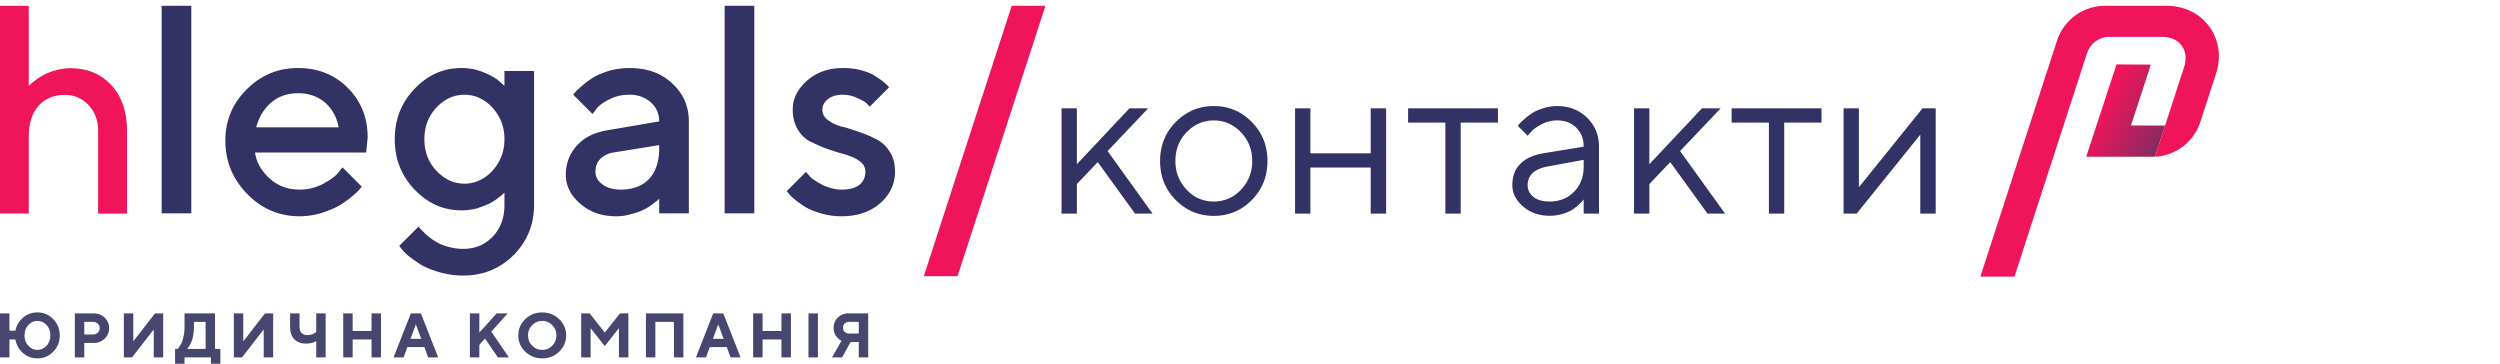 <svg width="433" height="63" fill="none" xmlns="http://www.w3.org/2000/svg"><g clip-path="url(#a)"><path d="M10.351 58.091c0-1.111-.381-2.048-1.133-2.822-.752-.773-1.667-1.155-2.735-1.155-.97 0-1.809.305-2.517.926-.697.61-1.133 1.351-1.296 2.234H1.634v-2.996H0v7.627h1.634V58.8H2.67c.163.926.599 1.71 1.296 2.331.698.621 1.537.937 2.517.937 1.068 0 1.983-.381 2.735-1.155.752-.762 1.133-1.71 1.133-2.822Zm-1.634 0c0 .72-.218 1.319-.654 1.787-.447.48-.97.72-1.58.72-.61 0-1.133-.24-1.569-.72-.447-.468-.665-1.068-.665-1.787 0-.719.218-1.318.665-1.798.436-.468.959-.708 1.57-.708.61 0 1.132.24 1.58.708.435.48.653 1.08.653 1.798ZM12.96 54.278v7.627h1.634V59.4h1.58c.785 0 1.439-.25 1.95-.74.513-.491.774-1.101.774-1.82 0-.73-.261-1.33-.773-1.83-.523-.491-1.166-.73-1.95-.73H12.96Zm3.16 1.471c.327 0 .6.109.817.316.218.207.327.469.327.774 0 .305-.11.566-.327.773-.218.207-.49.316-.817.316h-1.526V55.75h1.526ZM28.262 61.905v-7.627h-1.416l-3.76 4.849v-4.849h-1.634v7.627h1.417l3.759-4.848v4.848h1.634ZM30.324 60.434v3.051h1.635v-1.58h4.576v1.58h1.634v-3.05h-.926v-6.157H31.96v2.343c0 .512-.044.991-.131 1.438a7.314 7.314 0 0 1-.283 1.09 5.09 5.09 0 0 1-.37.73c-.143.218-.23.36-.284.425-.066.054-.098.109-.13.13h-.437Zm3.269-3.813v-.872h2.016v4.685h-3.215l.131-.13c.077-.087.175-.23.294-.436.12-.207.23-.447.35-.72.119-.272.217-.642.293-1.089.087-.447.131-.926.131-1.438ZM47.311 61.905v-7.627h-1.416l-3.76 4.849v-4.849h-1.634v7.627h1.416l3.76-4.848v4.848h1.634ZM51.882 54.278h-1.635v2.343c0 .915.24 1.623.72 2.124.49.513 1.154.763 2.004.763.73 0 1.33-.141 1.798-.436v2.833h1.634v-7.627H54.77v3.215l-.185.141c-.12.087-.305.174-.556.273a2.37 2.37 0 0 1-.785.13c-.435 0-.773-.12-1.013-.36-.229-.25-.348-.599-.348-1.056v-2.343ZM65.986 54.278H64.35v3.051h-3.268v-3.05h-1.635v7.626h1.635V58.8h3.269v3.105h1.634v-7.627ZM72.954 58.691h-1.852l.926-2.506.926 2.506Zm.545 1.416.654 1.798h1.743L72.9 54.278h-1.743l-2.997 7.627h1.743l.654-1.797H73.5ZM83.022 54.278h-1.634v7.627h1.634v-2.179l.98-1.09 2.234 3.27h1.907l-3.05-4.468 2.832-3.16H86.02l-2.997 3.323v-3.323ZM91.461 58.091c0-.697.24-1.296.72-1.776.468-.49 1.046-.73 1.732-.73.686 0 1.264.24 1.732.73.48.48.72 1.079.72 1.776 0 .709-.24 1.297-.72 1.776-.468.49-1.046.73-1.732.73-.686 0-1.264-.24-1.733-.73-.479-.48-.719-1.067-.719-1.776Zm-1.689 0c0 1.09.404 2.038 1.199 2.811.795.774 1.776 1.166 2.942 1.166 1.166 0 2.147-.392 2.942-1.166.795-.773 1.198-1.721 1.198-2.81 0-1.101-.403-2.038-1.198-2.812-.796-.774-1.776-1.166-2.942-1.166-1.166 0-2.147.392-2.942 1.166-.795.774-1.199 1.71-1.199 2.811ZM104.748 57.601l-2.615-3.323h-1.471v7.627h1.635V56.84l2.451 3.105 2.452-3.127v5.088h1.634v-7.627h-1.449l-2.637 3.323ZM118.359 54.278h-6.483v7.627h1.634V55.75h3.215v6.156h1.634v-7.627ZM125.329 58.691h-1.852l.926-2.506.926 2.506Zm.545 1.416.654 1.798h1.743l-2.996-7.627h-1.743l-2.997 7.627h1.744l.653-1.797h2.942ZM136.983 54.278h-1.634v3.051h-3.269v-3.05h-1.635v7.626h1.635V58.8h3.269v3.105h1.634v-7.627ZM141.662 54.278h-1.635v7.627h1.635v-7.627ZM150.373 54.278h-3.378c-.763 0-1.384.24-1.874.72-.491.479-.741 1.078-.741 1.786 0 .305.054.589.141.861.099.272.207.48.338.632.12.152.251.294.414.425a2.2 2.2 0 0 0 .327.25c.055.022.109.055.142.066l-1.635 2.887h1.744l1.471-2.67h1.416v2.67h1.635v-7.627Zm-4.359 2.506c0-.305.098-.545.294-.74.197-.197.447-.295.741-.295h1.689v2.016h-1.689c-.294 0-.544-.098-.741-.283a.93.93 0 0 1-.294-.698Z" fill="#46466E"/><path d="M4.981 1H0v35.975h4.981V23.629c0-2.258.562-4.04 1.685-5.294 1.123-1.254 2.661-1.906 4.566-1.906 1.636 0 3.003.602 4.102 1.756 1.099 1.179 1.66 2.659 1.66 4.44V37H22V22.625c0-3.311-.903-5.92-2.71-7.877-1.807-1.957-4.176-2.935-7.057-2.935-.83 0-1.66.1-2.466.326-.83.226-1.49.476-2.027.752-.537.276-1.05.577-1.514.929-.464.35-.78.602-.927.752-.147.15-.269.251-.318.326V1Z" fill="#F0145A"/><path d="M33.135 1H28v35.945h5.135V1ZM63.422 26.418l.257-2.568c0-3.44-1.13-6.316-3.44-8.627-2.31-2.31-5.186-3.44-8.627-3.44-3.44 0-6.419 1.232-8.884 3.697-2.464 2.465-3.697 5.392-3.697 8.884 0 3.594 1.284 6.675 3.8 9.243 2.516 2.567 5.546 3.851 9.038 3.851 1.335 0 2.567-.205 3.8-.565 1.232-.41 2.26-.821 2.978-1.232.77-.462 1.54-.976 2.208-1.54.668-.566 1.13-.976 1.335-1.233.206-.257.36-.41.462-.565l-3.337-3.338-.77.976c-.514.616-1.387 1.232-2.62 1.9-1.283.668-2.618.976-4.056.976-2.003 0-3.697-.617-5.135-1.9-1.438-1.284-2.311-2.773-2.568-4.52h19.257Zm-11.81-10.27c1.9 0 3.44.565 4.724 1.643 1.233 1.13 2.003 2.516 2.311 4.262H44.372c.462-1.746 1.283-3.132 2.567-4.262 1.233-1.078 2.824-1.643 4.673-1.643ZM87.372 35.455c0 2.26-.668 4.108-2.054 5.546-1.335 1.387-3.03 2.106-5.135 2.106a9.707 9.707 0 0 1-2.722-.411c-.873-.257-1.54-.565-2.105-.924a11.6 11.6 0 0 1-1.592-1.182l-.924-.924c-.154-.154-.257-.308-.36-.41l-3.338 3.337.411.514c.257.359.719.821 1.335 1.335.616.462 1.335.975 2.157 1.489.822.462 1.849.873 3.132 1.232 1.284.36 2.62.565 4.006.565 3.491 0 6.367-1.181 8.78-3.543 2.363-2.413 3.544-5.29 3.544-8.781V12.296h-5.135v2.568l-.873-.77c-.565-.514-1.438-1.027-2.67-1.54a10.17 10.17 0 0 0-3.903-.771c-3.133 0-5.803 1.181-8.114 3.595-2.31 2.413-3.44 5.289-3.44 8.729 0 3.44 1.13 6.316 3.44 8.73 2.311 2.413 4.981 3.594 8.114 3.594.873 0 1.694-.103 2.567-.308.822-.257 1.49-.514 2.054-.77a7.662 7.662 0 0 0 1.54-.925c.463-.36.822-.616.925-.718l.36-.36v2.105ZM73.507 24.107c0-2.157.668-3.954 2.054-5.443 1.386-1.49 3.03-2.26 4.878-2.26 1.849 0 3.492.77 4.879 2.26 1.335 1.49 2.054 3.286 2.054 5.443 0 2.157-.72 3.954-2.054 5.443-1.387 1.49-3.03 2.26-4.879 2.26-1.848 0-3.491-.77-4.878-2.26-1.386-1.489-2.054-3.286-2.054-5.443ZM119.308 36.945V21.026c0-2.619-.975-4.827-2.875-6.573-1.9-1.797-4.365-2.67-7.395-2.67-1.181 0-2.362.154-3.491.462-1.13.36-2.054.72-2.722 1.13-.668.41-1.335.873-1.951 1.438-.617.513-.976.873-1.181 1.078-.154.205-.308.36-.411.513l3.338 3.338.667-.873c.411-.564 1.13-1.078 2.208-1.643 1.079-.565 2.26-.822 3.543-.822 1.489 0 2.722.463 3.698 1.336.975.873 1.437 2.002 1.437 3.286l-8.986 1.54c-2.208.36-4.005 1.233-5.238 2.62-1.283 1.386-1.951 3.08-1.951 5.083 0 1.9.822 3.543 2.465 4.981 1.694 1.49 3.748 2.208 6.265 2.208.873 0 1.694-.103 2.516-.36.873-.205 1.54-.462 2.105-.718a7.679 7.679 0 0 0 1.541-.925c.462-.359.77-.616.975-.718.154-.154.257-.309.308-.36v2.568h5.135Zm-11.81-4.108c-1.335 0-2.414-.309-3.184-.925-.821-.616-1.181-1.335-1.181-2.156 0-.873.257-1.644.822-2.209.565-.564 1.335-.975 2.259-1.13l7.959-1.283v.514c0 2.31-.565 4.056-1.746 5.34-1.181 1.232-2.824 1.849-4.929 1.849ZM130.64 1h-5.135v35.945h5.135V1ZM153.989 15.12l-.308-.359c-.205-.205-.513-.462-.976-.821-.462-.36-.975-.668-1.54-1.027-.565-.308-1.335-.565-2.259-.822a13.34 13.34 0 0 0-2.876-.308c-2.516 0-4.57.719-6.213 2.157-1.695 1.489-2.517 3.132-2.517 5.032 0 1.386.309 2.516.925 3.543.616.976 1.386 1.695 2.362 2.105.924.463 1.951.925 3.03 1.284 1.078.36 2.054.668 3.029.925.924.308 1.695.667 2.311 1.13.616.462.924 1.078.924 1.797 0 .924-.359 1.694-1.027 2.259-.667.514-1.694.822-3.081.822-1.129 0-2.259-.309-3.338-.822-1.078-.565-1.745-1.027-2.105-1.387-.308-.359-.565-.667-.719-.872l-3.338 3.337.36.462c.257.309.616.668 1.13 1.079.564.462 1.181.873 1.848 1.284.719.41 1.643.77 2.722 1.078 1.078.308 2.259.462 3.44.462 2.722 0 4.981-.77 6.676-2.26 1.694-1.489 2.567-3.337 2.567-5.442 0-1.387-.308-2.568-.924-3.492-.616-.976-1.387-1.695-2.362-2.157-.924-.514-1.951-.924-3.03-1.284-1.078-.36-2.054-.719-3.029-.924a6.93 6.93 0 0 1-2.311-1.13c-.616-.462-.925-1.078-.925-1.797 0-.668.309-1.284.976-1.797.616-.514 1.489-.77 2.619-.77.822 0 1.643.205 2.413.564.822.36 1.387.668 1.644.925l.564.565 3.338-3.338ZM186.511 31.879l3.618-3.804L196.586 37h3.043l-7.793-10.836 7.032-7.403h-3.247l-9.11 9.685v-9.685h-2.654V37h2.654v-5.121Zm30.374-3.99c0 1.967-.668 3.637-1.967 4.992-1.299 1.354-2.876 2.022-4.694 2.022-1.819 0-3.396-.668-4.695-2.04-1.299-1.374-1.948-3.025-1.948-4.992s.649-3.618 1.948-4.973c1.299-1.354 2.876-2.04 4.695-2.04 1.818 0 3.395.686 4.694 2.04 1.299 1.355 1.967 3.025 1.967 4.992Zm-15.957 0c0 2.672.89 4.918 2.709 6.755 1.818 1.818 4.008 2.746 6.605 2.746 2.579 0 4.769-.928 6.569-2.746 1.818-1.837 2.709-4.082 2.709-6.754 0-2.672-.891-4.917-2.709-6.754-1.8-1.837-3.99-2.765-6.569-2.765-2.597 0-4.787.928-6.605 2.765-1.819 1.837-2.709 4.082-2.709 6.754ZM237.406 37h2.672V18.76h-2.672v7.794H226.96V18.76h-2.653V37h2.653v-7.979h10.446V37Zm6.476-15.771h6.457V37h2.653V21.229h6.457V18.76h-15.567v2.468Zm23.379 5.325c-1.726.297-3.043.909-3.952 1.837-.928.927-1.373 2.152-1.373 3.674 0 1.391.612 2.616 1.855 3.692 1.243 1.076 2.783 1.614 4.602 1.614a7.38 7.38 0 0 0 2.115-.297c.686-.185 1.243-.408 1.67-.668.408-.26.798-.538 1.169-.872.371-.334.593-.556.705-.686.111-.13.185-.242.241-.316V37h2.653V25.403c0-1.985-.686-3.655-2.059-5.01-1.373-1.335-3.08-2.022-5.158-2.022-.817 0-1.633.13-2.413.371-.779.241-1.41.52-1.892.817a12.52 12.52 0 0 0-1.392 1.057c-.445.39-.723.668-.853.817-.13.148-.223.278-.297.37l1.707 1.708.575-.65c.371-.445.983-.89 1.837-1.336a5.813 5.813 0 0 1 2.728-.668c1.335 0 2.43.427 3.284 1.262.853.854 1.28 1.948 1.28 3.284l-7.032 1.15Zm1.132 8.35c-1.188 0-2.134-.26-2.802-.799-.668-.538-1.002-1.224-1.002-2.04 0-1.708 1.15-2.784 3.432-3.23l6.272-1.15v1.15c0 1.8-.557 3.267-1.67 4.38-1.113 1.132-2.523 1.688-4.23 1.688Zm17.274-3.025 3.618-3.804L295.742 37h3.043l-7.793-10.836 7.032-7.403h-3.247l-9.11 9.685v-9.685h-2.653V37h2.653v-5.121Zm14.25-10.65h6.457V37h2.653V21.229h6.457V18.76h-15.567v2.468Zm33.064-2.468L321.96 32.435V18.761h-2.653V37h2.263l11.022-13.675V37h2.672V18.76h-2.283Z" fill="#323264"/><path fill-rule="evenodd" clip-rule="evenodd" d="M373.258 27.145h-11.929l5.256-15.991 5.947.035-3.453 10.546 5.929.004-1.75 5.406Z" fill="url(#b)"/><path fill-rule="evenodd" clip-rule="evenodd" d="M348.904 47.904H343s10.754-33.11 13.266-40.84A8.774 8.774 0 0 1 364.609 1h10.556c3.183 0 5.84 1.345 7.492 3.618 1.65 2.273 2.119 5.181 1.156 8.148l-2.708 8.334a8.739 8.739 0 0 1-7.846 6.047s-.019-.006 5.031-15.555c.446-1.372.283-2.715-.417-3.678-.7-.963-1.88-1.533-3.441-1.533h-9.058a4.106 4.106 0 0 0-3.904 2.838l-12.566 38.685ZM175.227 1h5.844l-15.226 46.843H160L175.227 1Z" fill="#F0145A"/></g><defs><linearGradient id="b" x1="361.328" y1="24.082" x2="374.6" y2="31.017" gradientUnits="userSpaceOnUse"><stop stop-color="#F0145A"/><stop offset="1" stop-color="#693264"/></linearGradient><clipPath id="a"><path fill="#fff" d="M0 0h433v63H0z"/></clipPath></defs></svg>